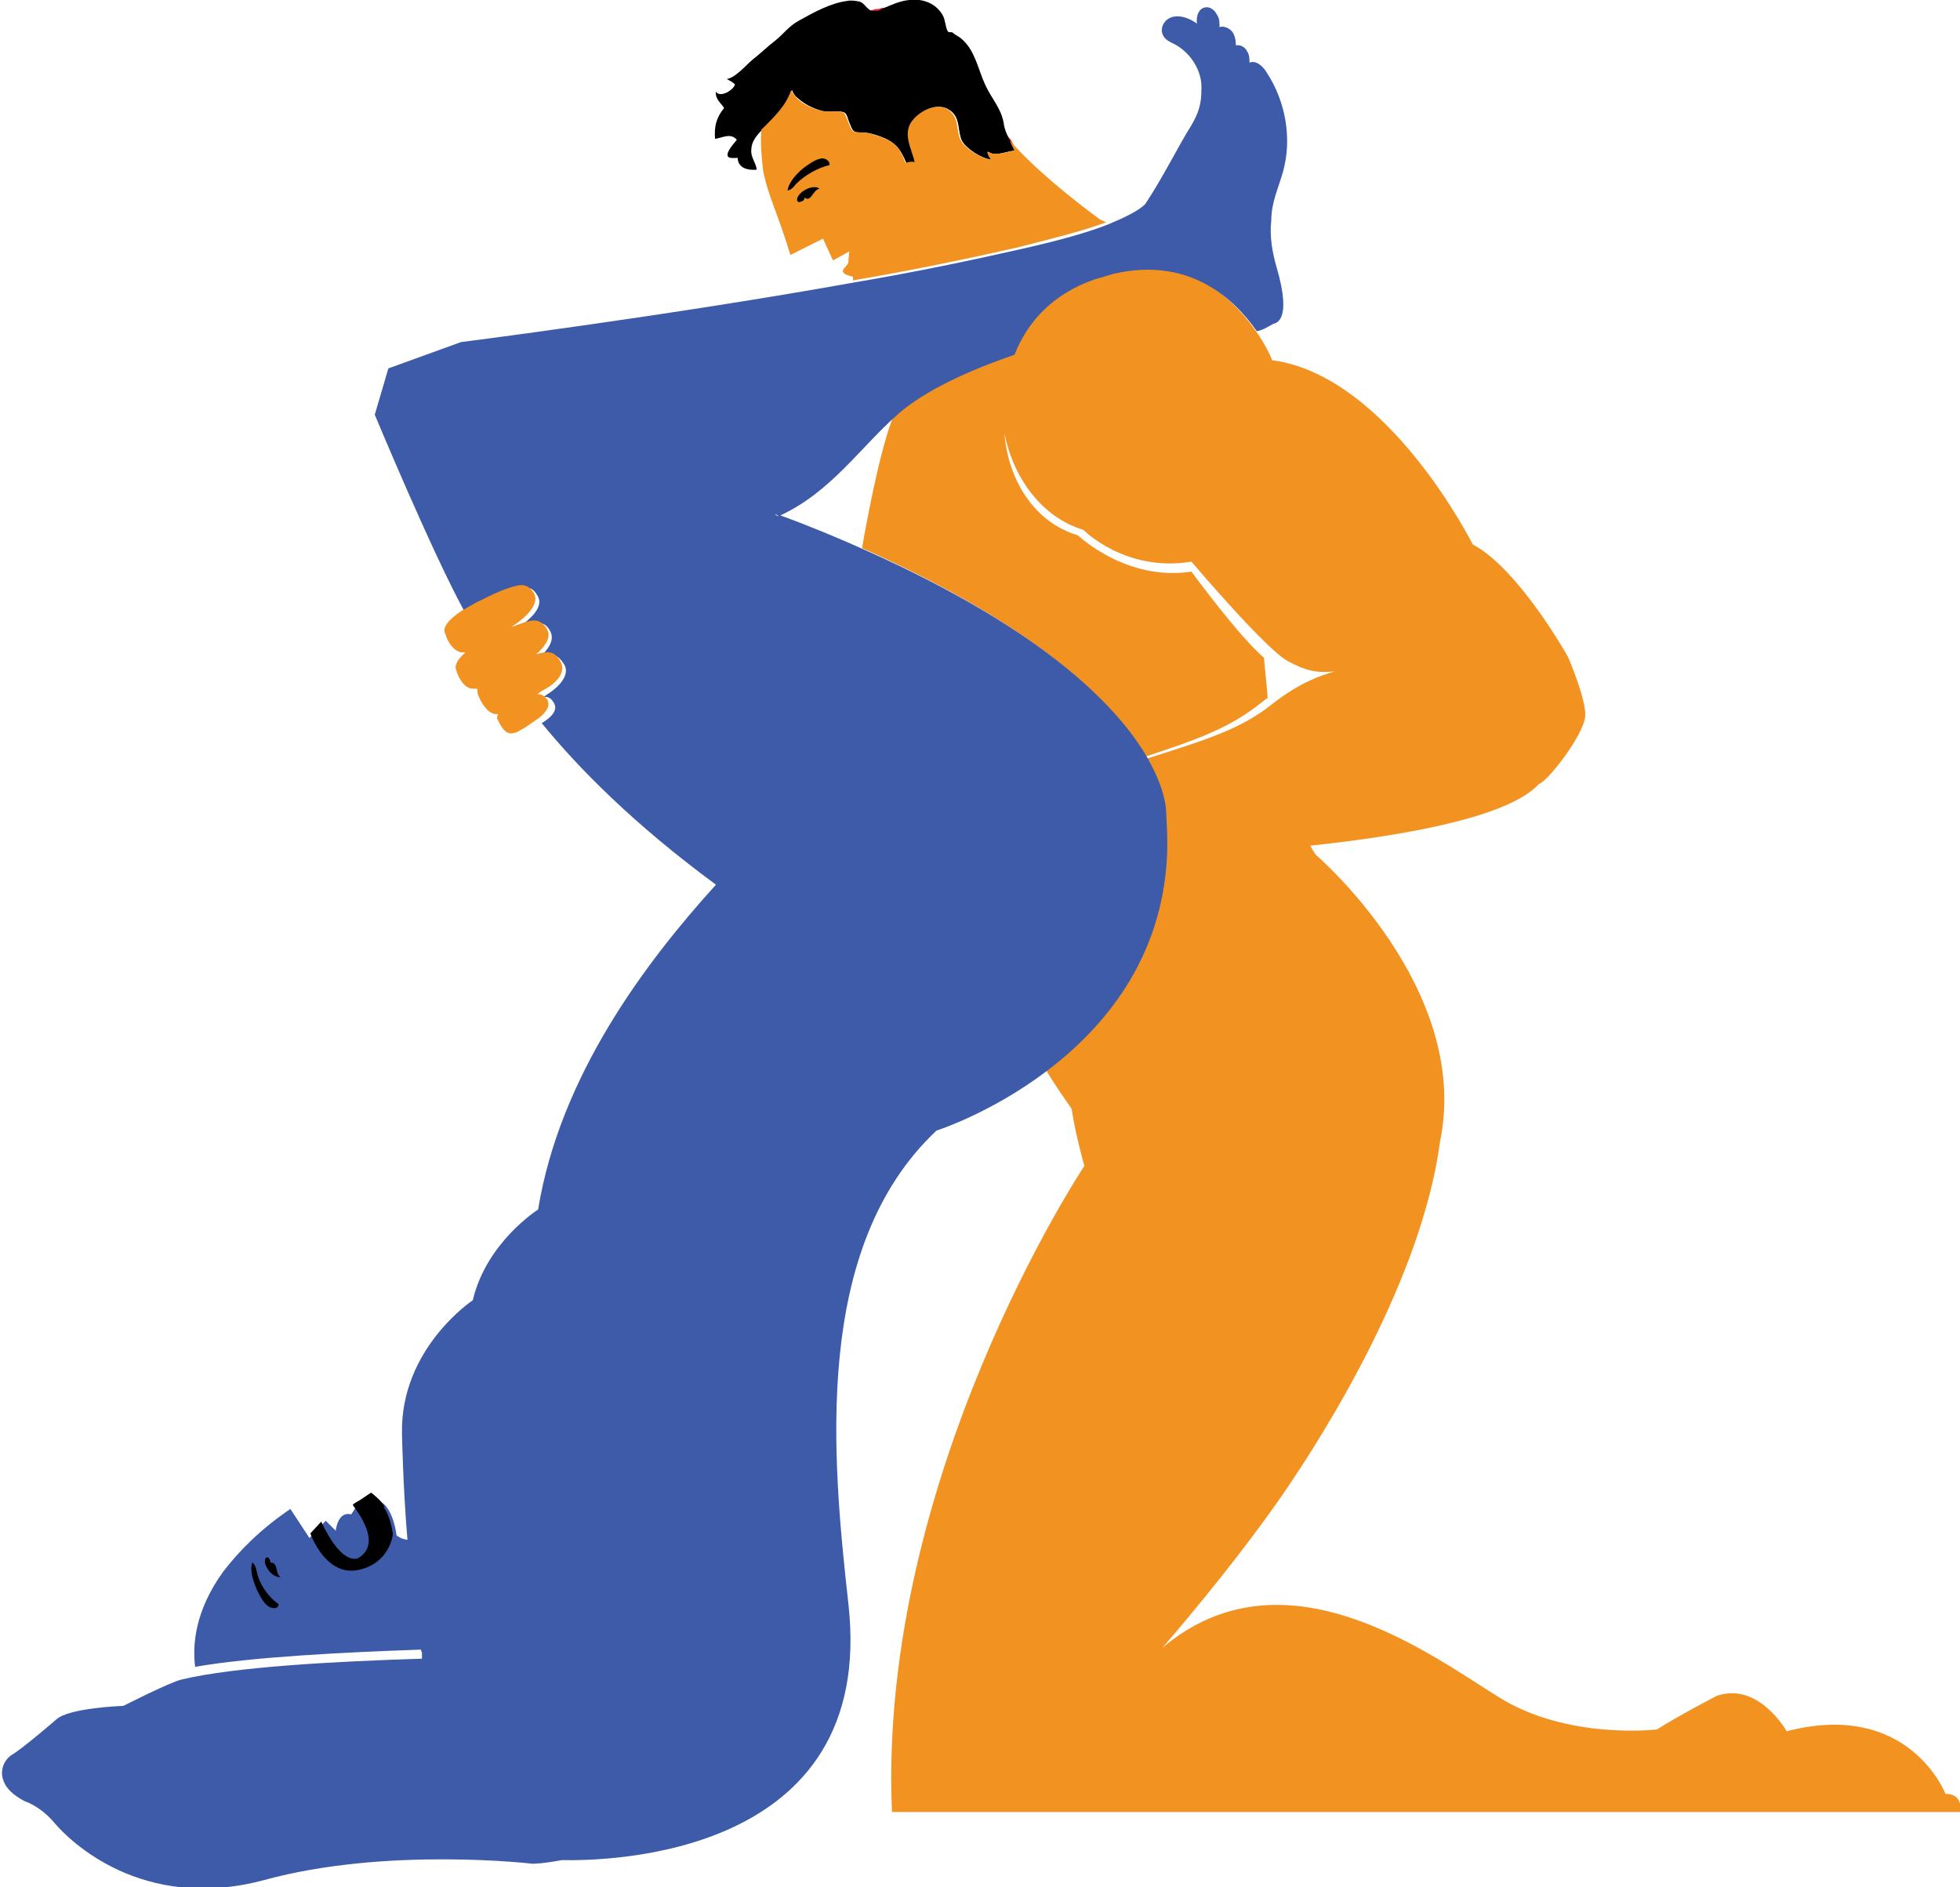 <?xml version="1.0" encoding="utf-8"?>
<!-- Generator: Adobe Illustrator 18.1.1, SVG Export Plug-In . SVG Version: 6.00 Build 0)  -->
<svg version="1.1" id="REARSEARCH_x0D_METHOD" xmlns="http://www.w3.org/2000/svg" xmlns:xlink="http://www.w3.org/1999/xlink"
	 x="0px" y="0px" viewBox="0 4 216 208" enable-background="new 0 4 216 208" xml:space="preserve">
<g>
	<path fill="none" d="M98.5,49.5c-4.1,3.6-7.2,8.5-12.9,11.1c3.4,1.3,6.5,2.6,9.3,3.8c0.8-4.6,2.2-12.1,3.7-15.1
		C98.6,49.4,98.6,49.5,98.5,49.5z"/>
	<path fill="none" d="M85.8,60.9c-0.1-0.1-0.2-0.2-0.3-0.2c0,0,0,0-0.1,0C85.5,60.8,85.7,60.9,85.8,60.9z"/>
	<path fill="none" d="M145.3,78.4c-2,0.2-3.1-0.1-5.1-1.1c-0.3-0.1-0.6-0.4-1-0.7c0.1,1.5,0.2,3,0.4,4.4
		C142.1,79.4,144.1,78.6,145.3,78.4z"/>
	<path fill="#ED2126" d="M96.9,5.1c-0.2,0-0.4,0.1-0.6,0.1C96.5,5.2,96.7,5.2,96.9,5.1z"/>
	<path fill="#ED2126" d="M87.3,13.8c0,0.2,0.3,0.7,0.6,0.9c0.8,0.7,1.6,1.1,2.6,1.4c0.8,0.2,1.5,0,2.2,0.1c0.7,0.1,0.6,0.5,0.9,1.2
		c0.4,1,0.4,1.1,1.4,1.1c0.7,0,1.3,0.2,1.9,0.4c1.7,0.6,2.3,1.3,3,3c0.3-0.1,0.7-0.2,1-0.1c-0.4-1.6-1.5-3.3-0.1-4.8
		c0.9-1,2.6-1.8,3.8-1c1.3,0.8,0.9,2.3,1.4,3.4c0.5,0.9,2.2,2,3.3,2.1c-0.2-0.2-0.4-0.5-0.4-0.9c0.9,0.6,2.1,0,3-0.1
		c-0.1-0.4-0.3-0.7-0.5-1.1c-1-1.1-1.8-2.2-2.2-3.3c-1.2-2.6-4.2-9.1-7.4-10.8c-1.4-0.7-3-0.7-4.7-0.4c-0.2,0.1-0.4,0.1-0.6,0.1
		c-4.4,1.1-8.7,4.6-8.7,4.6s-3.3,2.7-3.8,8.5l0,0C85.4,16.9,86.7,15.7,87.3,13.8z"/>
	<path d="M111.8,20.6c-0.1-0.4-0.3-0.7-0.5-1.1c-0.3-0.6-0.6-1.2-0.7-2c-0.3-1.6-1.3-2.6-2-4.1c-0.8-1.7-1.1-3.7-2.5-5
		c-0.4-0.4-0.8-0.5-1.1-0.8c-0.1-0.1-0.4,0-0.5-0.1c-0.3-0.3-0.3-1.3-0.6-1.8c-0.7-1.3-2.2-1.9-3.7-1.7c-1,0.1-1.9,0.5-2.8,0.9
		c-0.1,0-0.3,0.1-0.4,0.2c-0.2,0.1-0.4,0.1-0.6,0.1c-0.1,0-0.2,0-0.3,0c-0.5-0.1-0.8-0.8-1.3-1c-0.4-0.1-1-0.2-1.4-0.1
		c-1.8,0.2-3.8,1.3-5.4,2.2c-1.1,0.6-1.7,1.5-2.6,2.2c-0.9,0.7-1.6,1.4-2.5,2.1c-0.7,0.6-1.9,2-2.8,2.1c0.3,0.2,0.6,0.3,0.9,0.6
		c-0.2,0.7-1.7,1.5-2.1,0.8c-0.1,0.8,0.5,1.2,0.9,1.8c-0.9,1.1-1.1,2.1-1,3.4c0.8-0.1,1.7-0.7,2.4,0.1c-0.2,0.3-1.2,1.3-1,1.8
		c0.1,0.3,0.8,0.2,1.1,0.2c0,1.1,1.1,1.4,2.1,1.3c-0.1-0.8-0.7-1.4-0.6-2.2c0-0.9,0.6-1.6,1.2-2.2l0,0c1.4-1.3,2.7-2.5,3.3-4.4
		c0,0.2,0.3,0.7,0.6,0.9c0.8,0.7,1.6,1.1,2.6,1.4c0.8,0.2,1.5,0,2.2,0.1c0.7,0.1,0.6,0.5,0.9,1.2c0.4,1,0.4,1.1,1.4,1.1
		c0.7,0,1.3,0.2,1.9,0.4c1.7,0.6,2.3,1.3,3,3c0.3-0.1,0.7-0.2,1-0.1c-0.4-1.6-1.5-3.3-0.1-4.8c0.9-1,2.6-1.8,3.8-1
		c1.3,0.8,0.9,2.3,1.4,3.4c0.5,0.9,2.2,2,3.3,2.1c-0.2-0.2-0.4-0.5-0.4-0.9C109.6,21.3,110.8,20.7,111.8,20.6z"/>
	<path fill="#F29220" d="M121.1,28.1c-3.1-2.3-7.1-5.5-9.8-8.6c0.1,0.3,0.3,0.7,0.5,1.1c-0.9,0.1-2.1,0.7-3,0.1
		c0,0.3,0.2,0.6,0.4,0.9c-1-0.1-2.8-1.2-3.3-2.1c-0.6-1.1-0.1-2.5-1.4-3.4c-1.2-0.8-2.9,0-3.8,1c-1.4,1.5-0.2,3.3,0.1,4.8
		c-0.3-0.1-0.7-0.1-1,0.1c-0.6-1.7-1.2-2.4-3-3c-0.6-0.2-1.2-0.4-1.9-0.4c-1,0-1-0.1-1.4-1.1c-0.3-0.7-0.3-1.1-0.9-1.2
		c-0.7-0.1-1.4,0.1-2.2-0.1c-1-0.3-1.9-0.7-2.6-1.4c-0.2-0.2-0.6-0.7-0.6-0.9c-0.6,1.8-1.9,3-3.3,4.4l0,0c-0.1,1.3,0,2.9,0.2,4.5
		c0.5,2.7,1.8,5.2,3,9.3l3.6-1.8l1.1,2.4l1.8-1c0,0-0.1,0.8-0.1,1.2c-0.1,0.6-1.6,1.1,0.5,1.6c0,0,0,0.2,0,0.4
		c6.5-1.1,12.7-2.4,18-3.6c4-1,7.5-1.9,9.9-2.8C121.7,28.4,121.4,28.3,121.1,28.1z"/>
	<path fill="#F29220" d="M214.4,201.7c0,0-4-10.4-17.5-6.9c0,0-3.1-5.5-7.7-3.9c0,0-3.9,2-6.6,3.7c0,0-9.9,1.2-17.5-3.6
		c-7.7-4.8-23.6-16.7-37-5.4c0,0,7.7-8.8,13.4-17.1c4.6-6.7,15.2-23.6,17.2-38.7c3.5-16.9-13.7-31.6-13.7-31.6
		c-0.2-0.3-0.4-0.6-0.6-1c11.3-1.2,22-3.3,25.2-6.8c1-0.3,5-5.5,5.1-7.5c0.1-1.9-1.9-6.5-1.9-6.5s-5.4-9.7-10.5-12.4
		c0,0-9.3-18.6-22.1-20.3c0,0-0.6-1.6-2-3.5c-2.5-3.5-7.6-8.3-15.9-6.3c-0.7,0.1-1.3,0.3-2,0.6c-4.6,1.6-7.5,4.7-8.8,8.3
		c-4.9,1.7-9.8,3.9-12.8,6.5c-1.4,3-2.9,10.5-3.7,15.1c20.2,9,28.1,17.6,31.2,23c5.4-1.8,8.9-3,12.2-5.5c0.4-0.3,0.9-0.7,1.3-1
		c-0.1-1.5-0.3-3-0.4-4.4c-2.8-2.4-8-9.5-8-9.5c-7.2,1.1-12.5-4-12.5-4c-4.8-1.4-7.7-6.1-8.1-11.2c1,4.9,4.1,9.2,8.7,10.6
		c0,0,4.6,4.7,11.9,3.5c0,0,8.4,9.9,10.7,11c1.9,1,3,1.3,5.1,1.1c-1.5,0.4-4,1.3-6.9,3.6c-3.5,2.8-7.5,4-13.8,6
		c1.9,3.4,1.9,5.5,1.9,5.5c0.2,1.8,0.2,3.5,0.1,5.2c-0.6,11.3-7,18.8-13.2,23.5c1,1.7,2,3.1,2.9,4.4c0.3,2,0.8,4.1,1.4,6.3
		c0,0-22.8,34.2-21.2,71.2H216C216,203.8,216.5,201.7,214.4,201.7z"/>
	<path fill="#3D5BA9" d="M141.4,22.9c1-3.6,0.3-7.7-1.8-10.9c-0.4-0.7-1.2-1.4-1.9-1.1c0-0.4,0-0.9-0.3-1.3
		c-0.2-0.4-0.7-0.7-1.2-0.6c0-0.5-0.1-1.1-0.4-1.5c-0.3-0.4-1-0.7-1.4-0.5c0-0.5,0-1-0.3-1.4c-0.2-0.4-0.6-0.8-1.1-0.8
		c-0.9,0-1.2,1-1.1,1.8c-0.8-0.6-1.9-1-2.8-0.7c-0.9,0.3-1.4,1.4-0.8,2.2c0.3,0.4,0.8,0.6,1.2,0.8c1.8,1,3,3,2.9,4.9
		c0,1.7-0.3,2.6-1.1,4c-1.4,2.2-3.1,5.7-5.1,8.7l0,0c-0.7,0.7-2.1,1.4-4,2.2c-2.5,1-5.9,1.9-9.9,2.8c-5.3,1.2-11.5,2.5-18,3.6
		c-20.6,3.7-43.5,6.6-43.5,6.6l-8,2.9l-1.5,5.1c0,0,6.4,15.4,10,21.9c0.8-0.5,1.6-0.9,2-1.1c1.4-0.6,2.8-1.4,4.3-1.7
		c0.8-0.1,1.2,0.1,1.6,0.8c0.9,1.3-1,2.8-2,3.5c-0.1,0.1-0.2,0.2-0.4,0.3c0.7-0.3,1.4-0.5,2.2-0.7c0.8-0.1,1.2,0.1,1.6,0.8
		c0.6,1-0.2,2.1-1.1,2.9c0.3-0.1,0.6-0.1,1-0.2c0.7-0.1,1.1,0.2,1.6,0.9c0.9,1.3-0.7,2.7-1.6,3.3c-0.2,0.1-0.4,0.3-0.6,0.4
		c0,0,0.1,0,0.1,0c0.4,0,0.7,0.1,1,0.6c0.6,0.9-0.4,1.7-1,2.1c-0.1,0.1-0.2,0.1-0.3,0.2c4.1,5,10.1,11.1,19.2,17.8
		c-7.8,8.6-17.2,21.1-19.6,35.8c0,0-5.7,3.6-7.2,10c0,0-8,5.3-7.8,14.7c0,0,0.1,5.7,0.6,11.7c-0.8-0.1-1.2-0.5-1.2-0.5
		s-0.3-2.7-1.6-3.6c-1.3-0.9-2.8,0.3-2.8,0.3c-0.1,0.3-0.6,1-0.6,1c-1.5-0.4-1.7,1.8-1.7,1.8l-1.1-1.1l-1.8,1.9l-2.1-3.2
		c-3.4,2.3-5.7,4.7-7.4,6.9c-3.1,4.3-3.4,8-3.1,10.5c6.3-1.1,16.3-1.6,24.9-1.9c0,0.1,0,0.2,0.1,0.3c0,0,0,0.2,0,0.7
		c-9.6,0.3-20.7,0.9-26.5,2.3c-1.3,0.3-6.4,2.9-6.4,2.9s-6,0.2-7.4,1.5c0,0-3.7,3.2-4.9,3.9c-0.8,0.5-1.4,1.7-0.9,2.9
		c0.3,0.8,1,1.5,2.3,2.2c0,0,1.7,0.5,3.3,2.4s9.6,9.9,23.1,6.3c13.5-3.7,29.6-1.8,29.6-1.8s1.1,0,3.2-0.4c5,0.1,34.7-0.3,31.6-28.2
		c-1.8-16.2-4-39.3,9.7-52.2c0,0,6-1.9,12.2-6.6c6.2-4.7,12.6-12.2,13.2-23.5c0.1-1.6,0-3.4-0.1-5.2c0,0,0-2.1-1.9-5.5
		c0-0.1-0.1-0.2-0.1-0.2c-3.1-5.4-11-14-31.2-23c-2.9-1.3-6-2.6-9.3-3.8c5.6-2.6,8.8-7.5,12.9-11.1c0,0,0.1-0.1,0.1-0.1
		c3-2.6,7.8-4.8,12.8-6.5c1.4-3.6,4.2-6.7,8.8-8.3c0.7-0.2,1.4-0.4,2-0.6c8.4-2,13.4,2.7,15.9,6.3c0.6-0.1,1.1-0.4,1.8-0.8
		c0.1-0.1,2.2,0,0.4-6.2c-0.5-1.7-0.8-3.5-0.6-5.2C140.1,26.3,140.9,24.7,141.4,22.9z M85.8,60.9c-0.1,0-0.2-0.1-0.4-0.2
		c0,0,0,0,0.1,0C85.6,60.7,85.7,60.8,85.8,60.9z"/>
	<path fill="#F29220" d="M61.7,76.8c-0.4-0.7-0.9-1-1.6-0.9c-0.3,0-0.6,0.1-1,0.2c0.9-0.8,1.8-1.9,1.1-2.9c-0.4-0.6-0.9-0.9-1.6-0.8
		c-0.7,0.1-1.4,0.4-2.2,0.7c0.1-0.1,0.2-0.2,0.4-0.3c1-0.7,2.8-2.2,2-3.5c-0.4-0.6-0.9-0.9-1.6-0.8c-1.5,0.3-2.9,1-4.3,1.7
		c-0.3,0.1-1.1,0.6-2,1.1c-1.2,0.8-2.3,1.8-1.8,2.6c0.2,0.8,0.9,1.9,1.8,2c0.1,0,0.2,0,0.4,0c-0.8,0.7-1.3,1.4-1,2
		c0.2,0.8,0.9,2,1.8,2c0.1,0,0.3,0,0.5,0c0,0.2,0,0.5,0.1,0.7c0.3,0.8,1,2,1.9,2.1c0.1,0,0.2,0,0.3,0c-0.1,0.2-0.2,0.5,0,0.7
		c0.2,0.5,0.7,1.3,1.2,1.4c0.4,0.1,0.9-0.1,1.2-0.3c0.6-0.3,1.1-0.7,1.7-1.1c0.1-0.1,0.2-0.1,0.3-0.2c0.5-0.4,1.5-1.2,1-2.1
		c-0.3-0.4-0.6-0.6-1-0.6c0,0-0.1,0-0.1,0c0.2-0.1,0.4-0.3,0.6-0.4C61,79.5,62.6,78.2,61.7,76.8z"/>
</g>
<path d="M87.7,24.3c-0.2,0.3-0.5,0.6-0.9,0.7c0.1-0.9,1-1.9,1.9-2.6c0.7-0.5,1.6-1.1,2.2-0.9c0.3,0.1,0.6,0.4,0.5,0.7
	C90.1,22.5,88.7,23.3,87.7,24.3z"/>
<path d="M87.9,26.2c-0.2-0.3,0.1-0.8,0.7-1.2c0.6-0.4,1.4-0.5,1.7-0.2c-0.7,0.1-0.9,1.5-1.6,1c-0.1,0,0,0.1-0.1,0.2
	c0,0.1-0.2,0.2-0.3,0.2C88.1,26.3,88,26.3,87.9,26.2z"/>
<path d="M30.7,180.8c0,0.4-0.4,0.5-0.7,0.4c-0.7-0.1-1.2-1-1.6-1.8c-0.5-1.1-0.9-2.3-0.6-3.2c0.3,0.2,0.4,0.6,0.5,1
	C28.6,178.7,29.6,180,30.7,180.8z"/>
<path d="M29.6,175.7c0.1,0.1,0.1,0.2,0.2,0.3c0,0.1-0.1,0.3,0,0.2c0.9,0,0.5,1.2,1.1,1.6c-0.3,0.1-1.1-0.3-1.4-0.9
	c-0.4-0.6-0.4-1.1-0.1-1.3C29.3,175.6,29.4,175.6,29.6,175.7z"/>
<g>
	<path d="M39.6,177c2.6-0.6,3.5-2.6,3.7-3.9c-0.3-0.1,0,0,0,0s-0.3-2.7-1.6-3.6c-1.3-0.9-2.8,0.3-2.8,0.3s0,0,0,0.1
		c1.2,1.6,2.9,4.4,0.6,5.8c0,0-1.7,1.1-4.1-4l-1.2,1.3C34.5,173.8,36.2,177.8,39.6,177z"/>
</g>
<path d="M39.1,169.7l1.8-1.2c0,0,1.2,0.9,1.5,1.6L39.1,169.7z"/>
</svg>

